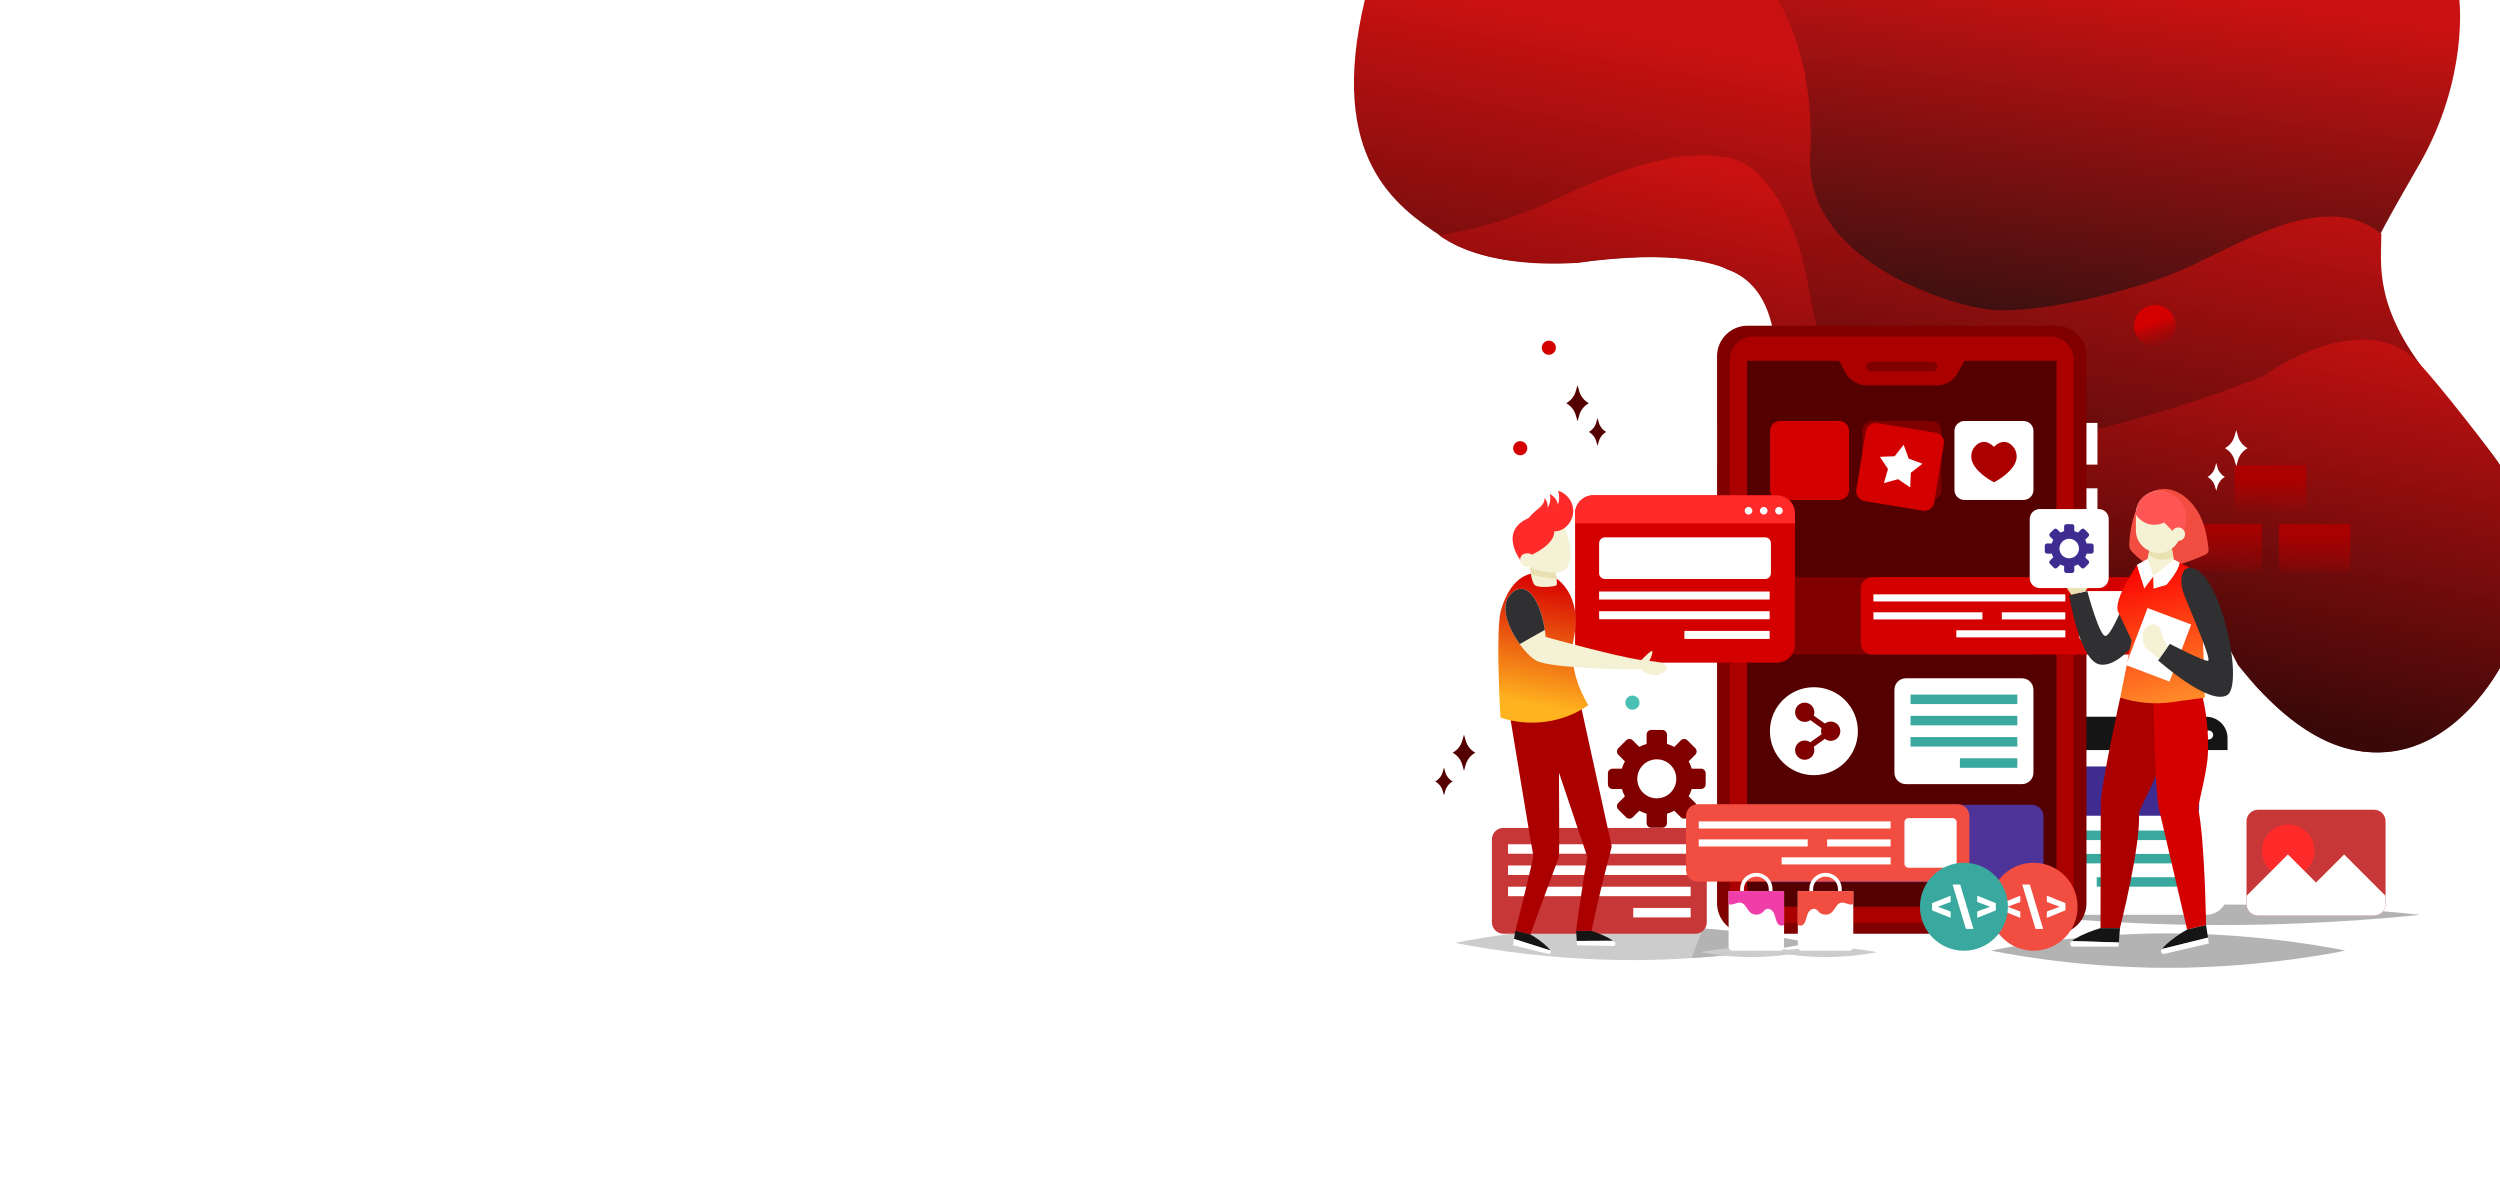 <?xml version="1.0" encoding="UTF-8" standalone="no"?>
<!-- Created with Inkscape (http://www.inkscape.org/) -->

<svg
   xmlns:dc="http://purl.org/dc/elements/1.1/"
   xmlns:cc="http://creativecommons.org/ns#"
   xmlns:rdf="http://www.w3.org/1999/02/22-rdf-syntax-ns#"
   xmlns:svg="http://www.w3.org/2000/svg"
   xmlns="http://www.w3.org/2000/svg"
   xmlns:xlink="http://www.w3.org/1999/xlink"
   xmlns:sodipodi="http://sodipodi.sourceforge.net/DTD/sodipodi-0.dtd"
   xmlns:inkscape="http://www.inkscape.org/namespaces/inkscape"
   width="1396.653"
   height="667"
   viewBox="0 0 369.531 176.477"
   version="1.1"
   id="svg8"
   inkscape:version="0.92.3 (2405546, 2018-03-11)"
   sodipodi:docname="background-coba-lagi.svg">
  <defs
     id="defs2">
    <linearGradient
       inkscape:collect="always"
       id="linearGradient2823">
      <stop
         style="stop-color:#d60000;stop-opacity:1"
         offset="0"
         id="stop2819" />
      <stop
         style="stop-color:#ffb31f;stop-opacity:1"
         offset="1"
         id="stop2821" />
    </linearGradient>
    <linearGradient
       inkscape:collect="always"
       id="linearGradient2807">
      <stop
         style="stop-color:#fc0000;stop-opacity:1"
         offset="0"
         id="stop2803" />
      <stop
         style="stop-color:#ff8929;stop-opacity:1"
         offset="1"
         id="stop2805" />
    </linearGradient>
    <linearGradient
       inkscape:collect="always"
       id="linearGradient2795">
      <stop
         style="stop-color:#aa0000;stop-opacity:1;"
         offset="0"
         id="stop2791" />
      <stop
         style="stop-color:#aa0000;stop-opacity:0;"
         offset="1"
         id="stop2793" />
    </linearGradient>
    <linearGradient
       inkscape:collect="always"
       id="linearGradient2787">
      <stop
         style="stop-color:#aa0000;stop-opacity:1;"
         offset="0"
         id="stop2783" />
      <stop
         style="stop-color:#aa0000;stop-opacity:0;"
         offset="1"
         id="stop2785" />
    </linearGradient>
    <linearGradient
       inkscape:collect="always"
       id="linearGradient2779">
      <stop
         style="stop-color:#aa0000;stop-opacity:1;"
         offset="0"
         id="stop2775" />
      <stop
         style="stop-color:#aa0000;stop-opacity:0;"
         offset="1"
         id="stop2777" />
    </linearGradient>
    <linearGradient
       inkscape:collect="always"
       id="linearGradient2771">
      <stop
         style="stop-color:#d40000;stop-opacity:1"
         offset="0"
         id="stop2767" />
      <stop
         style="stop-color:#aa0000;stop-opacity:0;"
         offset="1"
         id="stop2769" />
    </linearGradient>
    <linearGradient
       id="linearGradient856"
       inkscape:collect="always">
      <stop
         id="stop852"
         offset="0"
         style="stop-color:#ca1111;stop-opacity:1" />
      <stop
         id="stop854"
         offset="1"
         style="stop-color:#4f0b0b;stop-opacity:1" />
    </linearGradient>
    <linearGradient
       id="linearGradient850"
       inkscape:collect="always">
      <stop
         id="stop846"
         offset="0"
         style="stop-color:#ca1111;stop-opacity:1" />
      <stop
         id="stop848"
         offset="1"
         style="stop-color:#0f0f0f;stop-opacity:1" />
    </linearGradient>
    <linearGradient
       inkscape:collect="always"
       id="linearGradient836">
      <stop
         style="stop-color:#ca1111;stop-opacity:1"
         offset="0"
         id="stop832" />
      <stop
         style="stop-color:#3a0808;stop-opacity:1"
         offset="1"
         id="stop834" />
    </linearGradient>
    <linearGradient
       inkscape:collect="always"
       xlink:href="#linearGradient850"
       id="linearGradient838"
       x1="-428.408"
       y1="-19.851"
       x2="-446.875"
       y2="116.326"
       gradientUnits="userSpaceOnUse" />
    <linearGradient
       inkscape:collect="always"
       xlink:href="#linearGradient856"
       id="linearGradient840"
       x1="-485.268"
       y1="13.401"
       x2="-507.385"
       y2="127.322"
       gradientUnits="userSpaceOnUse" />
    <linearGradient
       inkscape:collect="always"
       xlink:href="#linearGradient836"
       id="linearGradient842"
       x1="-431.908"
       y1="62.872"
       x2="-458.635"
       y2="185.816"
       gradientUnits="userSpaceOnUse" />
    <clipPath
       id="clipPath903"
       clipPathUnits="userSpaceOnUse">
      <path
         inkscape:connector-curvature="0"
         id="path901"
         d="m 3881.73,2260.12 c -113.41,0 -226.84,8.83 -335.46,32.39 -203.2,170.21 -407.64,338.78 -617.5,500.16 -69.82,176.07 -80.78,375.91 -18.37,555.13 61.9,178 189.2,351.5 148.7,535.6 -16.05,72.9 -57.68,135.9 -112.82,186.6 h 933.07 c -1.67,-7.91 -2.55,-16.12 -2.55,-24.53 0,-65.09 52.77,-117.87 117.86,-117.87 65.1,0 117.87,52.78 117.87,117.87 0,8.41 -0.88,16.62 -2.56,24.53 H 5000 V 2293.3 c -92.58,16.79 -185.95,23.09 -279.66,23.09 -208.83,0 -419.6,-31.27 -628.74,-47.49 -69.16,-5.38 -139.54,-8.78 -209.87,-8.78 m 755.78,1538.69 c -110.85,0 -200.71,-89.86 -200.71,-200.71 0,-110.85 89.86,-200.71 200.71,-200.71 110.85,0 200.7,89.86 200.7,200.71 0,110.85 -89.85,200.71 -200.7,200.71 M 2495,3493.75 c 0,38.75 -10,76.25 -45,106.25 -100,90 -230,100 -350,100 -0.33,0 -0.62,-0.01 -0.95,-0.01 0.33,0 0.62,0.01 0.95,0.01 120,0 250,-10 350,-100 35,-30 45,-67.5 45,-106.25 m -410.91,206.16 v 0 c 0.33,0 0.63,0 0.95,0 -0.32,0 -0.62,0 -0.95,0 m -0.06,0 c -147.77,-0.01 -291.63,22.63 -429.08,64.31 l -0.02,0.01 c 137.45,-41.69 281.33,-64.32 429.1,-64.32 m 1.14,0 c 0.23,0 0.48,0 0.71,0 -0.23,0 -0.48,0 -0.71,0 m 1.19,0.01 c 0.14,0 0.24,0 0.38,0 -0.14,0 -0.24,0 -0.38,0 m 10.99,0.05 c 0.14,0.01 0.26,0.01 0.4,0.01 -0.14,0 -0.26,0 -0.4,-0.01 m 0.85,0.01 c 0.23,0 0.5,0.01 0.73,0.01 -0.23,0 -0.5,-0.01 -0.73,-0.01" />
    </clipPath>
    <clipPath
       id="clipPath915"
       clipPathUnits="userSpaceOnUse">
      <path
         inkscape:connector-curvature="0"
         id="path913"
         d="m 3546.27,2292.51 c -120.77,26.2 -235.54,70.61 -337.77,141.39 -127.04,87.86 -222.89,215.45 -279.73,358.77 209.86,-161.38 414.3,-329.95 617.5,-500.16 M 1654.95,3764.22 c -207,62.77 -399.18,168.76 -567.36,305.78 h 0.04 c 168.14,-136.99 360.36,-242.99 567.3,-305.77 l 0.02,-0.01" />
    </clipPath>
    <clipPath
       id="clipPath927"
       clipPathUnits="userSpaceOnUse">
      <path
         inkscape:connector-curvature="0"
         id="path925"
         d="m 5000,1132.75 c -118.29,140.8 -230.39,287.82 -340,447.25 -190,280 -460,490 -770,540 -540,90 -1190,-20 -1450,550 -33.35,72.77 -45.56,144.63 -45.54,216.12 0.04,164.28 64.64,326.65 85.54,493.88 5,35 15,75 15,113.75 0,38.75 -10,76.25 -45,106.25 -100,90 -230,100 -350,100 -0.33,0 -0.62,-0.01 -0.95,-0.01 -0.05,0 -0.07,0 -0.12,0 -0.23,0 -0.5,-0.01 -0.73,-0.01 -0.14,0 -0.31,0 -0.45,0 -0.14,0 -0.26,0 -0.4,-0.01 -3.49,-0.03 -7.13,-0.05 -10.61,-0.05 -0.14,0 -0.24,0 -0.38,0 -0.14,-0.01 -0.34,-0.01 -0.48,-0.01 -0.23,0 -0.48,0 -0.71,0 -0.05,0 -0.08,0 -0.13,0 -0.32,0 -0.62,0 -0.95,0 h -0.06 c -147.77,0 -291.65,22.63 -429.1,64.32 -206.94,62.78 -399.16,168.78 -567.3,305.77 h 1858.65 c 55.14,-50.7 96.77,-113.7 112.82,-186.6 40.5,-184.1 -86.8,-357.6 -148.7,-535.6 -62.41,-179.22 -51.45,-379.06 18.37,-555.13 56.84,-143.32 152.69,-270.91 279.73,-358.77 102.23,-70.78 217,-115.19 337.77,-141.39 108.62,-23.56 222.05,-32.39 335.46,-32.39 70.33,0 140.71,3.4 209.87,8.78 209.14,16.22 419.91,47.49 628.74,47.49 93.71,0 187.08,-6.3 279.66,-23.09 v 0 -1160.55" />
    </clipPath>
    <clipPath
       id="clipPath939"
       clipPathUnits="userSpaceOnUse">
      <path
         inkscape:connector-curvature="0"
         id="path937"
         d="m 3822.81,720 h -485.98 c -8.77,102.75 -94.95,183.422 -199.97,183.422 -105.03,0 -191.21,-80.672 -199.98,-183.422 H 370.504 c 2.586,8.43 3.98,17.379 3.98,26.66 0,50.129 -40.636,90.762 -90.761,90.762 -50.129,0 -90.762,-40.633 -90.762,-90.762 0,-9.281 1.391,-18.23 3.977,-26.66 H 180 v 1453.78 c 81.836,-21.24 168.258,-31.03 254.395,-31.02 60.558,0 120.992,4.84 179.507,13.94 296.098,45.99 572.898,176.9 866.898,234.5 80.89,15.88 165.44,24.86 249.64,24.86 5.45,0 10.89,-0.04 16.34,-0.11 31.41,-97.68 55.35,-198.64 106.72,-287.15 133.91,-230.76 404.54,-312.35 681.76,-330.08 11.22,-20.9 22.98,-41.46 35.54,-61.52 138,-220.3 378.9,-373 637.1,-403.8 212.5,-25.4 475,6.9 593.8,-171.2 83.97,-126.01 44.69,-292.309 21.11,-442.2 m -1139.15,306.67 c -52.25,0 -94.62,-42.361 -94.62,-94.619 0,-52.262 42.37,-94.629 94.62,-94.629 52.26,0 94.62,42.367 94.62,94.629 0,52.258 -42.36,94.619 -94.62,94.619" />
    </clipPath>
    <clipPath
       id="clipPath951"
       clipPathUnits="userSpaceOnUse">
      <path
         inkscape:connector-curvature="0"
         id="path949"
         d="m 4139.87,720 h -317.06 c 23.58,149.891 62.86,316.19 -21.11,442.2 -118.8,178.1 -381.3,145.8 -593.8,171.2 -258.2,30.8 -499.1,183.5 -637.1,403.8 -12.56,20.06 -24.32,40.62 -35.54,61.52 42.89,-2.74 85.96,-3.96 128.69,-3.96 52.1,0 103.69,1.81 153.95,4.84 111.7,6.77 228.16,14.53 343.45,14.53 253.98,0 502.33,-37.65 682.05,-206.43 233.96,-219.81 248.41,-559.39 296.47,-887.7 M 434.395,2142.76 c -86.137,-0.01 -172.559,9.78 -254.395,31.02 v 856.21 c 264.941,-57.53 541.246,-36.96 810.297,-72.29 275.803,-36.3 566.903,-151.4 697.903,-396.8 24.57,-46.07 42.55,-95.08 58.58,-144.95 -5.45,0.07 -10.89,0.11 -16.34,0.11 -84.2,0 -168.75,-8.98 -249.64,-24.86 -294,-57.6 -570.8,-188.51 -866.898,-234.5 -58.515,-9.1 -118.949,-13.94 -179.507,-13.94" />
    </clipPath>
    <clipPath
       id="clipPath963"
       clipPathUnits="userSpaceOnUse">
      <path
         inkscape:connector-curvature="0"
         id="path961"
         d="m 5000,720 h -860.13 c -48.06,328.31 -62.51,667.89 -296.47,887.7 -179.72,168.78 -428.07,206.43 -682.05,206.43 -115.29,0 -231.75,-7.76 -343.45,-14.53 -50.26,-3.03 -101.85,-4.84 -153.95,-4.84 -42.73,0 -85.8,1.22 -128.69,3.96 -277.22,17.73 -547.85,99.32 -681.76,330.08 -51.37,88.51 -75.31,189.47 -106.72,287.15 -16.03,49.87 -34.01,98.88 -58.58,144.95 -131,245.4 -422.1,360.5 -697.903,396.8 -269.051,35.33 -545.356,14.76 -810.297,72.29 V 4070 h 907.59 c 168.18,-137.02 360.36,-243.01 567.36,-305.78 137.45,-41.68 281.31,-64.32 429.08,-64.31 h 0.06 v 0 c 0.33,0 0.63,0 0.95,0 0.05,0 0.08,0 0.13,0 0.23,0 0.48,0 0.71,0 0.14,0 0.34,0 0.48,0.01 0.14,0 0.24,0 0.38,0 3.48,0 7.12,0.02 10.61,0.05 0.14,0.01 0.26,0.01 0.4,0.01 0.14,0 0.31,0 0.45,0 0.23,0 0.5,0.01 0.73,0.01 0.05,0 0.07,0 0.12,0 0.33,0 0.62,0.01 0.95,0.01 120,0 250,-10 350,-100 35,-30 45,-67.5 45,-106.25 0,-38.75 -10,-78.75 -15,-113.75 -20.9,-167.23 -85.5,-329.6 -85.54,-493.88 -0.02,-71.49 12.19,-143.35 45.54,-216.12 260,-570 910,-460 1450,-550 310,-50 580,-260 770,-540 109.61,-159.43 221.71,-306.45 340,-447.25 V 720" />
    </clipPath>
    <clipPath
       id="clipPath975"
       clipPathUnits="userSpaceOnUse">
      <path
         inkscape:connector-curvature="0"
         id="path973"
         d="m 3336.83,720 h -399.95 c 8.77,102.75 94.95,183.422 199.98,183.422 105.02,0 191.2,-80.672 199.97,-183.422" />
    </clipPath>
    <clipPath
       id="clipPath987"
       clipPathUnits="userSpaceOnUse">
      <path
         inkscape:connector-curvature="0"
         id="path985"
         d="M 370.504,720 H 196.938 c -2.586,8.43 -3.977,17.379 -3.977,26.66 0,50.129 40.633,90.762 90.762,90.762 50.125,0 90.761,-40.633 90.761,-90.762 0,-9.281 -1.394,-18.23 -3.98,-26.66" />
    </clipPath>
    <clipPath
       id="clipPath999"
       clipPathUnits="userSpaceOnUse">
      <path
         inkscape:connector-curvature="0"
         id="path997"
         d="m 4637.51,3397.39 c -110.85,0 -200.71,89.86 -200.71,200.71 0,110.85 89.86,200.71 200.71,200.71 110.85,0 200.7,-89.86 200.7,-200.71 0,-110.85 -89.85,-200.71 -200.7,-200.71" />
    </clipPath>
    <clipPath
       id="clipPath1011"
       clipPathUnits="userSpaceOnUse">
      <path
         inkscape:connector-curvature="0"
         id="path1009"
         d="m 3994.66,3927.6 c -65.09,0 -117.86,52.78 -117.86,117.87 0,8.41 0.88,16.62 2.55,24.53 h 230.62 c 1.68,-7.91 2.56,-16.12 2.56,-24.53 0,-65.09 -52.77,-117.87 -117.87,-117.87" />
    </clipPath>
    <clipPath
       id="clipPath1023"
       clipPathUnits="userSpaceOnUse">
      <path
         inkscape:connector-curvature="0"
         id="path1021"
         d="m 2683.66,837.422 c -52.25,0 -94.62,42.367 -94.62,94.629 0,52.258 42.37,94.619 94.62,94.619 52.26,0 94.62,-42.361 94.62,-94.619 0,-52.262 -42.36,-94.629 -94.62,-94.629" />
    </clipPath>
    <linearGradient
       inkscape:collect="always"
       xlink:href="#linearGradient2771"
       id="linearGradient2773"
       x1="292.365"
       y1="148.266"
       x2="294.227"
       y2="153.741"
       gradientUnits="userSpaceOnUse" />
    <linearGradient
       inkscape:collect="always"
       xlink:href="#linearGradient2779"
       id="linearGradient2781"
       x1="316.046"
       y1="181.005"
       x2="316.046"
       y2="188.088"
       gradientUnits="userSpaceOnUse" />
    <linearGradient
       inkscape:collect="always"
       xlink:href="#linearGradient2787"
       id="linearGradient2789"
       x1="325"
       y1="191.963"
       x2="325"
       y2="202.253"
       gradientUnits="userSpaceOnUse" />
    <linearGradient
       inkscape:collect="always"
       xlink:href="#linearGradient2795"
       id="linearGradient2797"
       x1="307.226"
       y1="190.092"
       x2="307.226"
       y2="201.986"
       gradientUnits="userSpaceOnUse" />
    <linearGradient
       inkscape:collect="always"
       xlink:href="#linearGradient2807"
       id="linearGradient2809"
       x1="288.81"
       y1="198.732"
       x2="296.315"
       y2="226.742"
       gradientUnits="userSpaceOnUse" />
    <linearGradient
       inkscape:collect="always"
       xlink:href="#linearGradient2823"
       id="linearGradient2825"
       x1="168.466"
       y1="201.595"
       x2="163.745"
       y2="227.847"
       gradientUnits="userSpaceOnUse" />
  </defs>
  <sodipodi:namedview
     id="base"
     pagecolor="#ffffff"
     bordercolor="#666666"
     borderopacity="1.0"
     inkscape:pageopacity="0.0"
     inkscape:pageshadow="2"
     inkscape:zoom="0.35"
     inkscape:cx="498.83687"
     inkscape:cy="471.75694"
     inkscape:document-units="mm"
     inkscape:current-layer="layer1"
     showgrid="false"
     units="px"
     inkscape:window-width="1366"
     inkscape:window-height="725"
     inkscape:window-x="0"
     inkscape:window-y="20"
     inkscape:window-maximized="1" />
  <g
     inkscape:label="Layer 1"
     inkscape:groupmode="layer"
     id="layer1"
     transform="translate(78.395,-136.303)">
    <rect
       style="opacity:1;fill:#ffffff;fill-opacity:1;stroke:none;stroke-width:0.178;stroke-opacity:1"
       id="rect844"
       width="369.531"
       height="176.477"
       x="-78.395"
       y="136.303" />
    <g
       id="g861"
       transform="matrix(0.492,0,0,0.492,459.192,145.649)">
      <path
         inkscape:connector-curvature="0"
         id="path830"
         d="m -558.649,-18.988 h 204.863 c 0,0 2.861,23.595 -12.106,49.52 -14.967,25.925 -11.328,20.783 -11.328,20.783 l -76.729,30.616 -92.604,-1.512 -13.607,-57.83 z"
         style="fill:url(#linearGradient838);fill-opacity:1;stroke:none;stroke-width:0.265px;stroke-linecap:butt;stroke-linejoin:miter;stroke-opacity:1" />
      <path
         inkscape:connector-curvature="0"
         id="path826"
         d="m -682.625,-18.988 h 123.976 c 0,0 11.339,15.875 9.827,46.869 -1.512,30.994 40.821,44.601 53.673,46.113 12.851,1.512 40.065,-4.536 56.696,-11.339 16.631,-6.804 43.845,-25.702 61.232,-11.339 0,9.071 -2.646,22.679 16.253,44.979 20.033,24.19 19.655,24.946 19.655,24.946 v 59.909 c 0,0 -29.104,53.862 -73.327,6.237 -7.938,-8.693 -10.961,-19.277 -17.009,-25.324 -6.048,-6.048 -16.253,-9.827 -32.506,-6.048 -16.253,3.78 -27.592,10.583 -44.223,9.071 -16.631,-1.512 -41.199,-7.182 -51.027,-37.042 -2.351,-8.773 -0.756,-26.08 -0.756,-26.08 0,0 7.182,-33.262 -13.607,-40.065 -2.923,-1.687 -15.119,-6.048 -45.357,-1.89 -7.56,0 -27.214,1.134 -40.443,-7.938 -13.607,-9.071 -34.396,-23.435 -23.057,-71.06 z"
         style="fill:url(#linearGradient840);fill-opacity:1;stroke:none;stroke-width:0.265px;stroke-linecap:butt;stroke-linejoin:miter;stroke-opacity:1" />
      <path
         inkscape:connector-curvature="0"
         id="path828"
         d="m -660.324,51.693 c 0,0 15.67,-1.918 33.043,-9.936 17.373,-8.018 38.448,-17.566 56.127,-12.829 4.075,1.092 16.571,9.622 21.649,37.418 5.078,27.796 13.536,57.163 58.137,49.603 44.601,-7.56 78.619,-21.923 78.619,-21.923 0,0 30.616,-22.301 47.247,-3.402 4.536,4.536 22.444,27.38 24.19,30.616 0,5.375 0,59.909 0,59.909 0,0 -13.04,25.702 -36.475,25.891 -6.993,0 -22.112,-0.567 -42.522,-26.269 -1.149,-1.99 -8.693,-18.521 -15.497,-21.923 -6.804,-3.402 -13.229,-6.993 -38.176,0 -24.946,6.993 -26.836,8.693 -47.247,4.347 -2.835,0 -30.805,-7.749 -39.121,-37.231 -0.832,-3.105 -0.945,-17.387 0.945,-31.561 0,-2.268 2.835,-26.269 -14.363,-32.506 -1.968,-1.136 -16.631,-6.426 -45.357,-1.89 -1.89,0 -26.269,2.268 -41.199,-8.315 z"
         style="fill:url(#linearGradient842);fill-opacity:1;stroke:none;stroke-width:0.265px;stroke-linecap:butt;stroke-linejoin:miter;stroke-opacity:1" />
    </g>
    <g
       id="g3264"
       transform="matrix(0.713,0,0,0.713,31.575,78.104)">
      <path
         inkscape:connector-curvature="0"
         id="path2219"
         style="fill:url(#linearGradient2797);fill-opacity:1;fill-rule:nonzero;stroke:none;stroke-width:0.08"
         d="m 314.684,200.078 h -14.781 v -9.775 h 14.781 v 9.775" />
      <path
         inkscape:connector-curvature="0"
         id="path2221"
         style="fill:url(#linearGradient2789);fill-opacity:1;fill-rule:nonzero;stroke:none;stroke-width:0.08"
         d="m 332.978,200.078 h -14.78 v -9.775 h 14.78 v 9.775" />
      <path
         inkscape:connector-curvature="0"
         id="path2223"
         style="fill:url(#linearGradient2781);fill-opacity:1;fill-rule:nonzero;stroke:none;stroke-width:0.08"
         d="m 323.83,187.867 h -14.779 v -9.775 h 14.779 v 9.775" />
      <path
         inkscape:connector-curvature="0"
         id="path2225"
         style="fill:#cccccc;fill-opacity:1;fill-rule:nonzero;stroke:none;stroke-width:0.08"
         d="m 220.91,277.092 c 0,0 -16.442,3.575 -36.725,3.575 -20.283,0 -36.725,-3.575 -36.725,-3.575 0,0 16.442,-3.575 36.725,-3.575 20.283,0 36.725,3.575 36.725,3.575" />
      <path
         inkscape:connector-curvature="0"
         id="path2227"
         style="fill:#b3b3b3;fill-opacity:1;fill-rule:nonzero;stroke:none;stroke-width:0.08"
         d="m 220.906,277.094 c 0,0 -10.205,2.217 -24.452,3.154 0.8,-2.033 1.561,-4.09 2.265,-6.155 13.054,1.016 22.187,3.001 22.187,3.001" />
      <path
         d="m 219.364,279.019 c 0,0 -4.708,1.023 -10.515,1.023 -5.808,0 -10.515,-1.023 -10.515,-1.023 0,0 4.708,-1.024 10.515,-1.024 5.807,0 10.515,1.024 10.515,1.024"
         style="fill:#cccccc;fill-opacity:1;fill-rule:nonzero;stroke:none;stroke-width:0.023"
         id="path2799"
         inkscape:connector-curvature="0" />
      <path
         inkscape:connector-curvature="0"
         id="path2229"
         style="fill:#b3b3b3;fill-opacity:1;fill-rule:nonzero;stroke:none;stroke-width:0.08"
         d="m 331.964,278.693 c 0,0 -16.442,3.575 -36.726,3.575 -20.283,0 -36.725,-3.575 -36.725,-3.575 0,0 16.442,-3.575 36.725,-3.575 20.283,0 36.726,3.575 36.726,3.575" />
      <path
         inkscape:connector-curvature="0"
         id="path2231"
         style="fill:#b3b3b3;fill-opacity:1;fill-rule:nonzero;stroke:none;stroke-width:0.08"
         d="m 347.423,271.271 c 0,0 -18.494,2.131 -41.307,2.131 -22.813,0 -41.308,-2.131 -41.308,-2.131 0,0 18.495,-2.131 41.308,-2.131 22.813,0 41.307,2.131 41.307,2.131" />
      <path
         inkscape:connector-curvature="0"
         id="path2233"
         style="fill:#c83737;fill-opacity:1;fill-rule:nonzero;stroke:none;stroke-width:0.08"
         d="m 155.051,255.635 v 17.193 c 0,1.313 1.065,2.374 2.377,2.374 h 39.797 c 1.312,0 2.377,-1.061 2.377,-2.374 V 255.635 c 0,-1.313 -1.065,-2.373 -2.377,-2.373 h -39.797 c -1.313,0 -2.377,1.061 -2.377,2.373" />
      <path
         inkscape:connector-curvature="0"
         id="path2235"
         style="fill:#ffffff;fill-opacity:1;fill-rule:nonzero;stroke:none;stroke-width:0.08"
         d="m 158.396,258.612 h 37.861 v -1.964 h -37.861 v 1.964" />
      <path
         inkscape:connector-curvature="0"
         id="path2237"
         style="fill:#ffffff;fill-opacity:1;fill-rule:nonzero;stroke:none;stroke-width:0.08"
         d="m 158.396,263.013 h 37.861 v -1.964 h -37.861 v 1.964" />
      <path
         inkscape:connector-curvature="0"
         id="path2239"
         style="fill:#ffffff;fill-opacity:1;fill-rule:nonzero;stroke:none;stroke-width:0.08"
         d="m 158.396,267.414 h 37.861 v -1.965 h -37.861 v 1.965" />
      <path
         inkscape:connector-curvature="0"
         id="path2241"
         style="fill:#ffffff;fill-opacity:1;fill-rule:nonzero;stroke:none;stroke-width:0.08"
         d="m 184.356,271.815 h 11.902 v -1.964 h -11.902 v 1.964" />
      <path
         inkscape:connector-curvature="0"
         id="path2243"
         style="fill:#ffffff;fill-opacity:1;fill-rule:nonzero;stroke:none;stroke-width:0.08"
         d="m 253.62,234.655 v 32.176 c 0,2.456 1.992,4.441 4.448,4.441 h 45.044 c 2.456,0 4.448,-1.985 4.448,-4.441 v -32.176 c 0,-2.456 -1.992,-4.441 -4.448,-4.441 h -45.044 c -2.456,0 -4.448,1.984 -4.448,4.441" />
      <path
         inkscape:connector-curvature="0"
         id="path2245"
         style="fill:#161516;fill-opacity:1;fill-rule:nonzero;stroke:none;stroke-width:0.08"
         d="m 253.62,234.655 v 2.464 h 53.94 v -2.464 c 0,-2.456 -1.992,-4.441 -4.448,-4.441 h -45.044 c -2.456,0 -4.448,1.984 -4.448,4.441" />
      <path
         inkscape:connector-curvature="0"
         id="path2247"
         style="fill:#ffffff;fill-opacity:1;fill-rule:nonzero;stroke:none;stroke-width:0.08"
         d="m 302.704,233.994 c 0,0.515 0.417,0.933 0.932,0.933 0.515,0 0.932,-0.418 0.932,-0.933 0,-0.515 -0.417,-0.933 -0.932,-0.933 -0.515,0 -0.932,0.419 -0.932,0.933" />
      <path
         inkscape:connector-curvature="0"
         id="path2249"
         style="fill:#ffffff;fill-opacity:1;fill-rule:nonzero;stroke:none;stroke-width:0.08"
         d="m 298.971,233.994 c 0,0.515 0.417,0.933 0.932,0.933 0.515,0 0.933,-0.418 0.933,-0.933 0,-0.515 -0.418,-0.933 -0.933,-0.933 -0.515,0 -0.932,0.419 -0.932,0.933" />
      <path
         inkscape:connector-curvature="0"
         id="path2251"
         style="fill:#ffffff;fill-opacity:1;fill-rule:nonzero;stroke:none;stroke-width:0.08"
         d="m 295.238,233.994 c 0,0.515 0.418,0.933 0.933,0.933 0.515,0 0.932,-0.418 0.932,-0.933 0,-0.515 -0.418,-0.933 -0.932,-0.933 -0.515,0 -0.933,0.419 -0.933,0.933" />
      <path
         inkscape:connector-curvature="0"
         id="path2253"
         style="fill:#3f2c90;fill-opacity:1;fill-rule:nonzero;stroke:none;stroke-width:0.08"
         d="m 260.944,250.742 h 39.292 c 0.79,0 1.43,-0.64 1.43,-1.43 v -7.356 c 0,-0.791 -0.64,-1.43 -1.43,-1.43 h -39.292 c -0.789,0 -1.429,0.64 -1.429,1.43 v 7.356 c 0,0.79 0.64,1.43 1.429,1.43" />
      <path
         inkscape:connector-curvature="0"
         id="path2255"
         style="fill:#39a89e;fill-opacity:1;fill-rule:nonzero;stroke:none;stroke-width:0.08"
         d="m 259.515,255.781 h 41.839 v -1.965 h -41.839 v 1.965" />
      <path
         inkscape:connector-curvature="0"
         id="path2257"
         style="fill:#39a89e;fill-opacity:1;fill-rule:nonzero;stroke:none;stroke-width:0.08"
         d="m 259.515,260.613 h 41.839 v -1.964 h -41.839 v 1.964" />
      <path
         inkscape:connector-curvature="0"
         id="path2259"
         style="fill:#39a89e;fill-opacity:1;fill-rule:nonzero;stroke:none;stroke-width:0.08"
         d="m 280.434,265.445 h 20.919 v -1.965 h -20.919 v 1.965" />
      <path
         inkscape:connector-curvature="0"
         id="path2261"
         style="fill:#800000;fill-opacity:1;fill-rule:nonzero;stroke:none;stroke-width:0.08"
         d="m 185.19,243.084 c 0,-2.233 1.81,-4.044 4.043,-4.044 2.233,0 4.044,1.81 4.044,4.044 0,2.233 -1.811,4.044 -4.044,4.044 -2.232,0 -4.043,-1.81 -4.043,-4.044 z m -6.091,-1.147 v 2.293 c 0,0.533 0.432,0.965 0.965,0.965 h 1.935 c 0.155,0.531 0.362,1.038 0.624,1.514 l -1.365,1.365 c -0.378,0.378 -0.378,0.989 0,1.365 l 1.62,1.621 c 0.377,0.377 0.988,0.377 1.365,0 l 1.365,-1.365 c 0.475,0.261 0.983,0.469 1.514,0.624 v 1.934 c 0,0.533 0.432,0.965 0.965,0.965 h 2.292 c 0.533,0 0.965,-0.432 0.965,-0.965 v -1.934 c 0.531,-0.154 1.038,-0.363 1.514,-0.624 l 1.365,1.365 c 0.376,0.377 0.988,0.377 1.365,0 l 1.621,-1.621 c 0.377,-0.376 0.377,-0.988 0,-1.365 l -1.365,-1.365 c 0.261,-0.475 0.469,-0.983 0.623,-1.514 h 1.934 c 0.533,0 0.966,-0.432 0.966,-0.965 v -2.293 c 0,-0.533 -0.433,-0.964 -0.966,-0.964 h -1.934 c -0.154,-0.531 -0.363,-1.039 -0.623,-1.514 l 1.365,-1.365 c 0.377,-0.377 0.377,-0.988 0,-1.365 l -1.621,-1.622 c -0.377,-0.377 -0.988,-0.377 -1.365,0 l -1.365,1.365 c -0.476,-0.262 -0.984,-0.47 -1.514,-0.624 V 233.915 c 0,-0.533 -0.432,-0.965 -0.965,-0.965 h -2.292 c -0.533,0 -0.965,0.432 -0.965,0.965 v 1.935 c -0.531,0.154 -1.039,0.362 -1.514,0.624 l -1.365,-1.365 c -0.377,-0.377 -0.988,-0.377 -1.365,0 l -1.62,1.622 c -0.378,0.376 -0.378,0.988 0,1.365 l 1.365,1.365 c -0.262,0.475 -0.469,0.983 -0.624,1.514 h -1.935 c -0.533,0 -0.965,0.431 -0.965,0.964" />
      <path
         inkscape:connector-curvature="0"
         id="path2263"
         style="fill:#800000;fill-opacity:1;fill-rule:nonzero;stroke:none;stroke-width:0.08"
         d="m 208.054,275.202 h 63.93 c 3.495,0 6.329,-2.833 6.329,-6.329 V 155.477 c 0,-3.494 -2.833,-6.328 -6.329,-6.328 h -63.93 c -3.494,0 -6.328,2.833 -6.328,6.328 V 268.873 c 0,3.495 2.833,6.329 6.328,6.329" />
      <path
         inkscape:connector-curvature="0"
         id="path2265"
         style="fill:#aa0000;fill-opacity:1;fill-rule:nonzero;stroke:none;stroke-width:0.08"
         d="m 204.364,156.197 v 111.957 c 0,2.645 2.143,4.789 4.788,4.789 h 61.736 c 2.644,0 4.787,-2.143 4.787,-4.788 V 156.197 c 0,-2.644 -2.143,-4.789 -4.787,-4.789 h -61.736 c -2.644,0 -4.788,2.144 -4.788,4.789" />
      <path
         inkscape:connector-curvature="0"
         id="path2267"
         style="fill:#550000;fill-opacity:1;fill-rule:nonzero;stroke:none;stroke-width:0.08"
         d="m 272.101,156.442 v 108.58 c 0,2.527 -1.987,4.579 -4.437,4.579 h -55.289 c -2.452,0 -4.434,-2.052 -4.434,-4.579 V 156.442 h 64.161" />
      <path
         inkscape:connector-curvature="0"
         id="path2269"
         style="fill:#aa0000;fill-opacity:1;fill-rule:nonzero;stroke:none;stroke-width:0.08"
         d="m 232.817,161.527 h 14.407 c 1.856,0 3.565,-1.011 4.459,-2.638 l 2.482,-4.52 h -28.29 l 2.482,4.52 c 0.894,1.627 2.603,2.638 4.46,2.638" />
      <path
         inkscape:connector-curvature="0"
         id="path2271"
         style="fill:#800000;fill-opacity:1;fill-rule:nonzero;stroke:none;stroke-width:0.08"
         d="m 233.668,158.604 h 12.705 c 0.543,0 0.982,-0.439 0.982,-0.982 0,-0.543 -0.439,-0.982 -0.982,-0.982 h -12.705 c -0.543,0 -0.983,0.439 -0.983,0.982 0,0.543 0.44,0.982 0.983,0.982" />
      <path
         inkscape:connector-curvature="0"
         id="path2273"
         style="fill:#ffffff;fill-opacity:1;fill-rule:nonzero;stroke:none;stroke-width:0.08"
         d="m 278.313,177.944 h 2.277 v -8.644 h -2.277 v 8.644" />
      <path
         inkscape:connector-curvature="0"
         id="path2275"
         style="fill:#ffffff;fill-opacity:1;fill-rule:nonzero;stroke:none;stroke-width:0.08"
         d="m 278.313,191.5 h 2.277 v -8.645 h -2.277 v 8.645" />
      <path
         inkscape:connector-curvature="0"
         id="path2277"
         style="fill:#ffffff;fill-opacity:1;fill-rule:nonzero;stroke:none;stroke-width:0.08"
         d="m 199.45,177.944 h 2.277 v -8.644 h -2.277 v 8.644" />
      <path
         inkscape:connector-curvature="0"
         id="path2279"
         style="fill:#ffffff;fill-opacity:1;fill-rule:nonzero;stroke:none;stroke-width:0.08"
         d="m 221.807,242.329 v 0 c 5.035,0 9.117,-4.083 9.117,-9.119 0,-5.036 -4.082,-9.118 -9.117,-9.118 -5.036,0 -9.119,4.082 -9.119,9.118 0,5.036 4.083,9.119 9.119,9.119" />
      <path
         inkscape:connector-curvature="0"
         id="path2281"
         style="fill:#800000;fill-opacity:1;fill-rule:nonzero;stroke:none;stroke-width:0.08"
         d="m 219.903,235.136 c 0.432,0 0.829,0.141 1.156,0.374 l 2.336,-1.673 c -0.067,-0.198 -0.111,-0.407 -0.111,-0.627 0,-0.219 0.044,-0.428 0.111,-0.626 l -2.336,-1.673 c -0.327,0.233 -0.724,0.373 -1.156,0.373 -1.104,0 -1.998,-0.894 -1.998,-1.998 0,-1.104 0.894,-1.998 1.998,-1.998 1.104,0 1.998,0.894 1.998,1.998 0,0.242 -0.05,0.471 -0.128,0.686 l 2.308,1.652 c 0.335,-0.255 0.748,-0.412 1.202,-0.412 1.104,0 1.999,0.894 1.999,1.998 0,1.104 -0.896,1.999 -1.999,1.999 -0.454,0 -0.868,-0.157 -1.202,-0.412 l -2.308,1.652 c 0.079,0.215 0.128,0.444 0.128,0.686 0,1.104 -0.894,1.998 -1.998,1.998 -1.104,0 -1.998,-0.894 -1.998,-1.998 0,-1.104 0.894,-1.999 1.998,-1.999" />
      <path
         inkscape:connector-curvature="0"
         id="path2283"
         style="fill:#ffffff;fill-opacity:1;fill-rule:nonzero;stroke:none;stroke-width:0.08"
         d="m 253.015,185.275 h 12.236 c 1.143,0 2.07,-0.926 2.07,-2.07 v -12.236 c 0,-1.143 -0.927,-2.07 -2.07,-2.07 h -12.236 c -1.144,0 -2.07,0.927 -2.07,2.07 v 12.236 c 0,1.144 0.926,2.07 2.07,2.07" />
      <path
         inkscape:connector-curvature="0"
         id="path2285"
         style="fill:#aa0000;fill-opacity:1;fill-rule:nonzero;stroke:none;stroke-width:0.08"
         d="m 255.659,173.741 c 1.831,-1.387 3.473,0.538 3.473,0.538 0,0 1.643,-1.925 3.474,-0.538 1.174,0.889 1.558,2.479 0.949,3.82 -1.093,2.412 -4.423,4.047 -4.423,4.047 0,0 -3.33,-1.635 -4.422,-4.047 -0.608,-1.341 -0.225,-2.931 0.949,-3.82" />
      <path
         inkscape:connector-curvature="0"
         id="path2287"
         style="fill:#800000;fill-opacity:1;fill-rule:nonzero;stroke:none;stroke-width:0.08"
         d="m 233.903,185.275 h 12.236 c 1.143,0 2.07,-0.926 2.07,-2.07 v -12.236 c 0,-1.143 -0.927,-2.07 -2.07,-2.07 h -12.236 c -1.143,0 -2.07,0.927 -2.07,2.07 v 12.236 c 0,1.144 0.927,2.07 2.07,2.07" />
      <path
         inkscape:connector-curvature="0"
         id="path2289"
         style="fill:#d40000;fill-opacity:1;fill-rule:nonzero;stroke:none;stroke-width:0.08"
         d="m 214.792,185.275 h 12.236 c 1.144,0 2.07,-0.926 2.07,-2.07 v -12.236 c 0,-1.143 -0.926,-2.07 -2.07,-2.07 H 214.792 c -1.143,0 -2.07,0.927 -2.07,2.07 v 12.236 c 0,1.144 0.927,2.07 2.07,2.07" />
      <path
         inkscape:connector-curvature="0"
         id="path2291"
         style="fill:#ffffff;fill-opacity:1;fill-rule:nonzero;stroke:none;stroke-width:0.08"
         d="m 238.496,224.614 v 17.194 c 0,1.313 1.065,2.373 2.377,2.373 h 24.07 c 1.313,0 2.377,-1.061 2.377,-2.373 v -17.194 c 0,-1.313 -1.065,-2.373 -2.377,-2.373 h -24.07 c -1.313,0 -2.377,1.061 -2.377,2.373" />
      <path
         inkscape:connector-curvature="0"
         id="path2293"
         style="fill:#39a89e;fill-opacity:1;fill-rule:nonzero;stroke:none;stroke-width:0.08"
         d="m 241.84,227.591 h 22.134 V 225.627 h -22.134 v 1.964" />
      <path
         inkscape:connector-curvature="0"
         id="path2295"
         style="fill:#39a89e;fill-opacity:1;fill-rule:nonzero;stroke:none;stroke-width:0.08"
         d="m 241.84,231.993 h 22.134 v -1.966 h -22.134 v 1.966" />
      <path
         inkscape:connector-curvature="0"
         id="path2297"
         style="fill:#39a89e;fill-opacity:1;fill-rule:nonzero;stroke:none;stroke-width:0.08"
         d="m 241.84,236.394 h 22.134 v -1.965 h -22.134 v 1.965" />
      <path
         inkscape:connector-curvature="0"
         id="path2299"
         style="fill:#39a89e;fill-opacity:1;fill-rule:nonzero;stroke:none;stroke-width:0.08"
         d="m 252.073,240.795 h 11.901 v -1.965 h -11.901 v 1.965" />
      <path
         inkscape:connector-curvature="0"
         id="path2301"
         style="fill:#d40000;fill-opacity:1;fill-rule:nonzero;stroke:none;stroke-width:0.08"
         d="m 232.308,185.51 12.075,1.979 c 1.128,0.184 2.192,-0.58 2.376,-1.708 l 1.979,-12.075 c 0.185,-1.128 -0.579,-2.191 -1.708,-2.376 l -12.075,-1.979 c -1.128,-0.185 -2.192,0.58 -2.376,1.708 l -1.979,12.075 c -0.184,1.128 0.58,2.192 1.709,2.376" />
      <path
         inkscape:connector-curvature="0"
         id="path2303"
         style="fill:#ffffff;fill-opacity:1;fill-rule:nonzero;stroke:none;stroke-width:0.08"
         d="m 240.418,173.843 -1.895,2.373 -3.034,0.106 1.672,2.534 -0.838,2.918 2.928,-0.807 2.516,1.698 0.137,-3.033 2.393,-1.869 -2.842,-1.068 -1.037,-2.853" />
      <path
         inkscape:connector-curvature="0"
         id="path2305"
         style="fill:#4e3398;fill-opacity:1;fill-rule:nonzero;stroke:none;stroke-width:0.08"
         d="m 213.075,264.504 h 53.892 c 1.338,0 2.424,-1.086 2.424,-2.425 V 250.881 c 0,-1.339 -1.086,-2.424 -2.424,-2.424 h -53.892 c -1.338,0 -2.424,1.085 -2.424,2.424 v 11.198 c 0,1.339 1.086,2.425 2.424,2.425" />
      <path
         inkscape:connector-curvature="0"
         id="path2307"
         style="fill:#800000;fill-opacity:1;fill-rule:nonzero;stroke:none;stroke-width:0.08"
         d="m 213.075,217.324 h 53.892 c 1.338,0 2.424,-1.085 2.424,-2.424 V 203.701 c 0,-1.339 -1.086,-2.424 -2.424,-2.424 h -53.892 c -1.338,0 -2.424,1.085 -2.424,2.424 v 11.198 c 0,1.339 1.086,2.424 2.424,2.424" />
      <path
         inkscape:connector-curvature="0"
         id="path2309"
         style="fill:#d40000;fill-opacity:1;fill-rule:nonzero;stroke:none;stroke-width:0.08"
         d="m 233.937,217.324 h 53.89 c 1.339,0 2.424,-1.085 2.424,-2.424 V 203.701 c 0,-1.339 -1.085,-2.424 -2.424,-2.424 h -53.89 c -1.34,0 -2.424,1.085 -2.424,2.424 v 11.198 c 0,1.339 1.085,2.424 2.424,2.424" />
      <path
         inkscape:connector-curvature="0"
         id="path2311"
         style="fill:#ffffff;fill-opacity:1;fill-rule:nonzero;stroke:none;stroke-width:0.08"
         d="m 277.647,214.44 h 9.117 c 0.472,0 0.854,-0.383 0.854,-0.855 v -8.57 c 0,-0.471 -0.382,-0.854 -0.854,-0.854 h -9.117 c -0.471,0 -0.853,0.383 -0.853,0.854 v 8.57 c 0,0.471 0.382,0.855 0.853,0.855" />
      <path
         inkscape:connector-curvature="0"
         id="path2313"
         style="fill:#ffffff;fill-opacity:1;fill-rule:nonzero;stroke:none;stroke-width:0.08"
         d="m 234.144,206.313 h 39.783 v -1.474 h -39.783 v 1.474" />
      <path
         inkscape:connector-curvature="0"
         id="path2315"
         style="fill:#ffffff;fill-opacity:1;fill-rule:nonzero;stroke:none;stroke-width:0.08"
         d="m 260.765,210.037 h 13.162 v -1.474 h -13.162 v 1.474" />
      <path
         inkscape:connector-curvature="0"
         id="path2317"
         style="fill:#ffffff;fill-opacity:1;fill-rule:nonzero;stroke:none;stroke-width:0.08"
         d="m 234.144,210.037 h 22.593 v -1.474 h -22.593 v 1.474" />
      <path
         inkscape:connector-curvature="0"
         id="path2319"
         style="fill:#ffffff;fill-opacity:1;fill-rule:nonzero;stroke:none;stroke-width:0.08"
         d="m 251.334,213.761 h 22.593 v -1.474 h -22.593 v 1.474" />
      <path
         inkscape:connector-curvature="0"
         id="path2321"
         style="fill:#f14e41;fill-opacity:1;fill-rule:nonzero;stroke:none;stroke-width:0.08"
         d="m 197.721,264.396 h 53.89 c 1.339,0 2.424,-1.085 2.424,-2.424 v -11.198 c 0,-1.338 -1.085,-2.424 -2.424,-2.424 h -53.89 c -1.339,0 -2.424,1.086 -2.424,2.424 v 11.198 c 0,1.339 1.085,2.424 2.424,2.424" />
      <path
         inkscape:connector-curvature="0"
         id="path2323"
         style="fill:#ffffff;fill-opacity:1;fill-rule:nonzero;stroke:none;stroke-width:0.08"
         d="m 241.431,261.512 h 9.118 c 0.471,0 0.853,-0.382 0.853,-0.854 v -8.57 c 0,-0.472 -0.382,-0.854 -0.853,-0.854 h -9.118 c -0.471,0 -0.853,0.382 -0.853,0.854 v 8.57 c 0,0.472 0.382,0.854 0.853,0.854" />
      <path
         inkscape:connector-curvature="0"
         id="path2325"
         style="fill:#ffffff;fill-opacity:1;fill-rule:nonzero;stroke:none;stroke-width:0.08"
         d="m 197.929,253.385 h 39.782 v -1.474 h -39.782 v 1.474" />
      <path
         inkscape:connector-curvature="0"
         id="path2327"
         style="fill:#ffffff;fill-opacity:1;fill-rule:nonzero;stroke:none;stroke-width:0.08"
         d="m 224.548,257.109 h 13.163 v -1.474 h -13.163 v 1.474" />
      <path
         inkscape:connector-curvature="0"
         id="path2329"
         style="fill:#ffffff;fill-opacity:1;fill-rule:nonzero;stroke:none;stroke-width:0.08"
         d="m 197.929,257.109 h 22.592 v -1.474 h -22.592 v 1.474" />
      <path
         inkscape:connector-curvature="0"
         id="path2331"
         style="fill:#ffffff;fill-opacity:1;fill-rule:nonzero;stroke:none;stroke-width:0.08"
         d="m 215.118,260.834 h 22.593 v -1.474 h -22.593 v 1.474" />
      <path
         inkscape:connector-curvature="0"
         id="path2333"
         style="fill:#d40000;fill-opacity:1;fill-rule:nonzero;stroke:none;stroke-width:0.08"
         d="m 172.298,188.064 v 27.188 c 0,2.075 1.683,3.751 3.759,3.751 h 38.059 c 2.075,0 3.759,-1.677 3.759,-3.751 v -27.188 c 0,-2.075 -1.683,-3.751 -3.759,-3.751 h -38.059 c -2.075,0 -3.759,1.677 -3.759,3.751" />
      <path
         inkscape:connector-curvature="0"
         id="path2335"
         style="fill:#ff2a2a;fill-opacity:1;fill-rule:nonzero;stroke:none;stroke-width:0.08"
         d="m 172.298,188.064 v 2.082 h 45.576 v -2.082 c 0,-2.075 -1.683,-3.751 -3.759,-3.751 h -38.059 c -2.075,0 -3.759,1.677 -3.759,3.751" />
      <path
         inkscape:connector-curvature="0"
         id="path2337"
         style="fill:#ffffff;fill-opacity:1;fill-rule:nonzero;stroke:none;stroke-width:0.08"
         d="m 213.772,187.507 c 0,0.435 0.352,0.788 0.788,0.788 0.435,0 0.788,-0.353 0.788,-0.788 0,-0.435 -0.352,-0.788 -0.788,-0.788 -0.435,0 -0.788,0.353 -0.788,0.788" />
      <path
         inkscape:connector-curvature="0"
         id="path2339"
         style="fill:#ffffff;fill-opacity:1;fill-rule:nonzero;stroke:none;stroke-width:0.08"
         d="m 210.617,187.507 c 0,0.435 0.353,0.788 0.788,0.788 0.435,0 0.788,-0.353 0.788,-0.788 0,-0.435 -0.352,-0.788 -0.788,-0.788 -0.435,0 -0.788,0.353 -0.788,0.788" />
      <path
         inkscape:connector-curvature="0"
         id="path2341"
         style="fill:#ffffff;fill-opacity:1;fill-rule:nonzero;stroke:none;stroke-width:0.08"
         d="m 207.463,187.507 c 0,0.435 0.353,0.788 0.788,0.788 0.435,0 0.788,-0.353 0.788,-0.788 0,-0.435 -0.353,-0.788 -0.788,-0.788 -0.435,0 -0.788,0.353 -0.788,0.788" />
      <path
         inkscape:connector-curvature="0"
         id="path2343"
         style="fill:#ffffff;fill-opacity:1;fill-rule:nonzero;stroke:none;stroke-width:0.08"
         d="m 178.487,201.658 h 33.199 c 0.668,0 1.209,-0.541 1.209,-1.209 v -6.215 c 0,-0.668 -0.541,-1.209 -1.209,-1.209 h -33.199 c -0.667,0 -1.209,0.541 -1.209,1.209 v 6.215 c 0,0.668 0.541,1.209 1.209,1.209" />
      <path
         inkscape:connector-curvature="0"
         id="path2345"
         style="fill:#ffffff;fill-opacity:1;fill-rule:nonzero;stroke:none;stroke-width:0.08"
         d="m 177.278,205.915 h 35.352 v -1.66 h -35.352 v 1.66" />
      <path
         inkscape:connector-curvature="0"
         id="path2347"
         style="fill:#ffffff;fill-opacity:1;fill-rule:nonzero;stroke:none;stroke-width:0.08"
         d="m 177.278,209.999 h 35.352 v -1.66 h -35.352 v 1.66" />
      <path
         inkscape:connector-curvature="0"
         id="path2349"
         style="fill:#ffffff;fill-opacity:1;fill-rule:nonzero;stroke:none;stroke-width:0.08"
         d="m 194.955,214.082 h 17.676 v -1.661 h -17.676 v 1.661" />
      <path
         inkscape:connector-curvature="0"
         id="path2351"
         style="fill:#161516;fill-opacity:1;fill-rule:nonzero;stroke:none;stroke-width:0.08"
         d="m 159.716,275.835 0.209,-1.277 3.103,0.772 c 0,0 1.483,0.856 2.772,1.926 0.538,0.45 1.041,0.936 1.387,1.415 l 0.007,0.012 -7.553,-2.395 0.076,-0.454" />
      <path
         inkscape:connector-curvature="0"
         id="path2353"
         style="fill:#ffffff;fill-opacity:1;fill-rule:nonzero;stroke:none;stroke-width:0.08"
         d="m 167.193,278.684 c 0.234,0.342 -0.082,0.797 -0.49,0.696 l -7.276,-1.81 0.212,-1.281 7.553,2.395" />
      <path
         inkscape:connector-curvature="0"
         id="path2355"
         style="fill:#161516;fill-opacity:1;fill-rule:nonzero;stroke:none;stroke-width:0.08"
         d="m 172.59,275.849 -0.082,-1.29 3.197,0.057 c 0,0 1.638,0.501 3.134,1.256 0.47,0.239 0.926,0.503 1.313,0.785 l -7.509,0.038 -0.052,-0.845" />
      <path
         inkscape:connector-curvature="0"
         id="path2357"
         style="fill:#ffffff;fill-opacity:1;fill-rule:nonzero;stroke:none;stroke-width:0.08"
         d="m 180.151,276.656 c 0.126,0.092 0.247,0.186 0.356,0.283 0.319,0.279 0.112,0.807 -0.312,0.799 l -7.496,-0.133 -0.057,-0.911 7.509,-0.038" />
      <path
         inkscape:connector-curvature="0"
         id="path2359"
         style="fill:#aa0000;fill-opacity:1;fill-rule:nonzero;stroke:none;stroke-width:0.08"
         d="m 163.619,258.903 c -0.135,-0.316 -4.903,-29.353 -4.903,-29.353 7.588,-0.744 14.563,-2.6 14.563,-2.6 l 6.614,30.159 c 0,0 -2.167,8.316 -3.118,12.606 -0.594,2.72 -1.069,4.899 -1.069,4.899 l -3.199,-0.054 c 0,0 0.335,-2.46 0.759,-5.403 0.585,-4.086 1.344,-9.096 1.615,-9.745 l -5.924,-17.617 c 0,0 0.109,17.286 -0.018,17.539 -0.114,0.227 -2.264,6.058 -3.937,10.616 -1.041,2.841 -1.902,5.187 -1.968,5.367 l -0.005,0.012 -3.104,-0.77 c 0,0 0.64,-2.507 1.387,-5.516 1.092,-4.405 2.42,-9.886 2.306,-10.141" />
      <path
         inkscape:connector-curvature="0"
         id="path2361"
         style="fill:url(#linearGradient2825);fill-opacity:1;fill-rule:nonzero;stroke:none;stroke-width:0.08"
         d="m 156.846,230.397 c -0.209,-2.413 -0.953,-18.495 0.046,-22.1 2.231,-8.054 7.019,-7.818 7.019,-7.818 1.465,3.405 4.536,1.102 4.536,1.102 0,0 5.391,3.267 3.605,12.195 -1.153,5.763 1.185,11.039 2.988,14.058 -5.297,3.675 -12.171,4.565 -18.194,2.564" />
      <path
         inkscape:connector-curvature="0"
         id="path2363"
         style="fill:#f5f1d4;fill-opacity:1;fill-rule:nonzero;stroke:none;stroke-width:0.08"
         d="m 170.506,191.94 c 0,0 2.717,7.707 -1.642,8.331 -4.36,0.624 -6.48,-2.239 -6.48,-4.166 0,-1.927 -0.354,-5.697 3.299,-6.758 3.653,-1.061 4.823,2.592 4.823,2.592" />
      <path
         inkscape:connector-curvature="0"
         id="path2365"
         style="fill:#f5f1d4;fill-opacity:1;fill-rule:nonzero;stroke:none;stroke-width:0.08"
         d="m 163.829,197.689 c 0,0.804 -0.652,1.455 -1.455,1.455 -0.804,0 -1.455,-0.652 -1.455,-1.455 0,-0.804 0.652,-1.455 1.455,-1.455 0.804,0 1.455,0.652 1.455,1.455" />
      <path
         inkscape:connector-curvature="0"
         id="path2367"
         style="fill:#ff2a2a;fill-opacity:1;fill-rule:nonzero;stroke:none;stroke-width:0.08"
         d="m 162.374,189.155 c 0.096,-0.046 0.189,-0.084 0.283,-0.126 0.451,-0.55 0.949,-1.061 1.494,-1.518 0.425,-0.357 0.88,-0.688 1.238,-1.111 0.359,-0.424 0.618,-0.968 0.564,-1.521 0.508,0.531 0.749,1.307 0.63,2.033 0.558,-0.824 0.73,-1.899 0.456,-2.856 0.898,0.391 1.563,1.273 1.691,2.244 0.331,-0.94 0.346,-1.988 0.042,-2.937 1.57,0.455 2.821,1.864 3.088,3.477 0.267,1.614 -0.463,3.35 -1.802,4.288 -0.611,0.427 -1.361,0.688 -2.097,0.656 0.175,2.735 -4.614,4.827 -4.614,4.827 -0.922,-0.633 -1.947,0 -1.947,0 -0.57,0.546 -0.482,1.08 -0.482,1.08 0,0 -4.377,-5.766 1.455,-8.535" />
      <path
         inkscape:connector-curvature="0"
         id="path2369"
         style="fill:#f5f1d4;fill-opacity:1;fill-rule:nonzero;stroke:none;stroke-width:0.08"
         d="m 162.913,197.405 v 1.105 c 0,0 0.009,0.199 0.036,0.517 0.032,0.42 0.092,1.045 0.199,1.676 0.163,0.979 0.434,1.979 0.868,2.267 0.928,0.619 4.02,0.265 4.42,0 0.125,-0.083 0.11,-0.646 0.03,-1.375 -0.045,-0.39 -0.105,-0.824 -0.173,-1.261 h -0.002 c -0.205,-1.325 -0.473,-2.646 -0.473,-2.646 l -4.905,-0.283" />
      <path
         inkscape:connector-curvature="0"
         id="path2371"
         style="fill:#eae1b3;fill-opacity:1;fill-rule:nonzero;stroke:none;stroke-width:0.08"
         d="m 162.949,199.027 c 0.032,0.42 0.092,1.045 0.199,1.676 1.303,0.363 3.931,1.024 5.318,0.892 -0.045,-0.39 -0.105,-0.824 -0.173,-1.261 h -0.002 c -0.142,-0.006 -4.606,-0.19 -5.341,-1.307" />
      <path
         inkscape:connector-curvature="0"
         id="path2373"
         style="fill:#f5f1d4;fill-opacity:1;fill-rule:nonzero;stroke:none;stroke-width:0.08"
         d="m 166.201,213.672 c 0,0 14.731,4.098 19.843,4.791 0,0 2.319,-2.49 2.292,-1.72 -0.026,0.769 -0.65,1.912 -0.65,1.912 0,0 5.367,0.248 3.118,2.209 -2.249,1.961 -4.89,-0.456 -4.89,-0.456 0,0 -18.528,-0.059 -21.688,-1.834 -3.16,-1.774 -8.783,-10.409 -5.247,-13.834 3.537,-3.426 6.555,2.132 7.221,8.932" />
      <path
         inkscape:connector-curvature="0"
         id="path2375"
         style="fill:#302f31;fill-opacity:1;fill-rule:nonzero;stroke:none;stroke-width:0.08"
         d="m 158.98,204.741 c 3.279,-3.176 6.112,1.372 7.038,7.469 l -5.205,2.94 c -2.409,-3.351 -4.236,-8.082 -1.833,-10.409" />
      <path
         inkscape:connector-curvature="0"
         id="path2377"
         style="fill:#f14e41;fill-opacity:1;fill-rule:nonzero;stroke:none;stroke-width:0.08"
         d="m 267.346,278.72 v 0 c 5.036,0 9.119,-4.082 9.119,-9.118 0,-5.036 -4.083,-9.119 -9.119,-9.119 -5.036,0 -9.118,4.083 -9.118,9.119 0,5.036 4.082,9.118 9.118,9.118" />
      <path
         inkscape:connector-curvature="0"
         id="path2379"
         style="fill:#ffffff;fill-opacity:1;fill-rule:nonzero;stroke:none;stroke-width:0.08"
         d="m 270.101,267.306 3.855,1.55 v 1.491 l -3.855,1.551 v -1.308 l 2.648,-0.988 -2.648,-0.989 v -1.307" />
      <path
         inkscape:connector-curvature="0"
         id="path2381"
         style="fill:#ffffff;fill-opacity:1;fill-rule:nonzero;stroke:none;stroke-width:0.08"
         d="m 266.57,265.002 2.758,9.2 h -1.576 l -2.757,-9.2 h 1.575" />
      <path
         inkscape:connector-curvature="0"
         id="path2383"
         style="fill:#ffffff;fill-opacity:1;fill-rule:nonzero;stroke:none;stroke-width:0.08"
         d="m 264.591,271.898 -3.856,-1.551 v -1.491 l 3.856,-1.55 v 1.307 l -2.649,0.989 2.649,0.988 v 1.308" />
      <path
         inkscape:connector-curvature="0"
         id="path2385"
         style="fill:#c83737;fill-opacity:1;fill-rule:nonzero;stroke:none;stroke-width:0.08"
         d="m 311.492,251.868 v 17.194 c 0,1.313 1.065,2.373 2.377,2.373 h 24.07 c 1.313,0 2.377,-1.061 2.377,-2.373 v -17.194 c 0,-1.313 -1.065,-2.373 -2.377,-2.373 H 313.869 c -1.312,0 -2.377,1.061 -2.377,2.373" />
      <path
         inkscape:connector-curvature="0"
         id="path2387"
         style="fill:#ff2a2a;fill-opacity:1;fill-rule:nonzero;stroke:none;stroke-width:0.08"
         d="m 314.684,257.996 c 0,3.011 2.441,5.451 5.451,5.451 3.011,0 5.452,-2.44 5.452,-5.451 0,-3.011 -2.441,-5.452 -5.452,-5.452 -3.01,0 -5.451,2.441 -5.451,5.452" />
      <path
         inkscape:connector-curvature="0"
         id="path2389"
         style="fill:#ffffff;fill-opacity:1;fill-rule:nonzero;stroke:none;stroke-width:0.08"
         d="m 311.492,267.341 v 1.721 c 0,1.313 1.065,2.373 2.377,2.373 h 24.07 c 1.313,0 2.377,-1.061 2.377,-2.373 v -1.721 l -8.585,-8.585 -5.828,5.831 -5.831,-5.831 -8.581,8.585" />
      <path
         inkscape:connector-curvature="0"
         id="path2391"
         style="fill:#39a89e;fill-opacity:1;fill-rule:nonzero;stroke:none;stroke-width:0.08"
         d="m 252.907,278.72 v 0 c 5.036,0 9.119,-4.082 9.119,-9.118 0,-5.036 -4.083,-9.119 -9.119,-9.119 -5.036,0 -9.118,4.083 -9.118,9.119 0,5.036 4.082,9.118 9.118,9.118" />
      <path
         inkscape:connector-curvature="0"
         id="path2393"
         style="fill:#ffffff;fill-opacity:1;fill-rule:nonzero;stroke:none;stroke-width:0.08"
         d="m 255.663,267.306 3.855,1.55 v 1.491 l -3.855,1.551 v -1.308 l 2.648,-0.988 -2.648,-0.989 v -1.307" />
      <path
         inkscape:connector-curvature="0"
         id="path2395"
         style="fill:#ffffff;fill-opacity:1;fill-rule:nonzero;stroke:none;stroke-width:0.08"
         d="m 252.132,265.002 2.758,9.2 h -1.576 l -2.757,-9.2 h 1.575" />
      <path
         inkscape:connector-curvature="0"
         id="path2397"
         style="fill:#ffffff;fill-opacity:1;fill-rule:nonzero;stroke:none;stroke-width:0.08"
         d="m 250.152,271.898 -3.856,-1.551 v -1.491 l 3.856,-1.55 v 1.307 l -2.649,0.989 2.649,0.988 v 1.308" />
      <path
         inkscape:connector-curvature="0"
         id="path2399"
         style="fill:#ffffff;fill-opacity:1;fill-rule:nonzero;stroke:none;stroke-width:0.08"
         d="m 212.449,267.149 v -1.216 c 0,-1.422 -1.157,-2.579 -2.578,-2.579 -1.422,0 -2.58,1.157 -2.58,2.579 v 1.216 h -0.775 v -1.216 c 0,-1.85 1.505,-3.354 3.354,-3.354 1.849,0 3.353,1.504 3.353,3.354 v 1.216 h -0.775" />
      <path
         inkscape:connector-curvature="0"
         id="path2801"
         style="fill:#cccccc;fill-opacity:1;fill-rule:nonzero;stroke:none;stroke-width:0.023"
         d="m 234.861,279.019 c 0,0 -4.708,1.023 -10.515,1.023 -5.808,0 -10.515,-1.023 -10.515,-1.023 0,0 4.708,-1.024 10.515,-1.024 5.807,0 10.515,1.024 10.515,1.024" />
      <path
         inkscape:connector-curvature="0"
         id="path2401"
         style="fill:#ffffff;fill-opacity:1;fill-rule:nonzero;stroke:none;stroke-width:0.08"
         d="m 204.121,266.359 v 11.553 c 0,0.446 0.363,0.808 0.809,0.808 h 9.881 c 0.447,0 0.808,-0.362 0.808,-0.808 v -11.553 h -11.498" />
      <path
         inkscape:connector-curvature="0"
         id="path2403"
         style="fill:#f03ea8;fill-opacity:1;fill-rule:nonzero;stroke:none;stroke-width:0.08"
         d="m 204.121,266.359 v 2.693 l 0.029,0.014 c 0.774,0.356 1.645,-0.459 2.481,-0.313 0.957,0.169 1.256,1.397 1.986,2.041 0.699,0.617 1.869,0.603 2.553,-0.032 0.241,-0.227 0.434,-0.523 0.736,-0.661 0.6,-0.276 1.301,0.222 1.594,0.816 0.294,0.592 0.345,1.279 0.63,1.877 0.115,0.242 0.276,0.475 0.506,0.607 0.305,0.176 0.67,0.138 0.983,-0.029 v -7.014 h -11.498" />
      <path
         inkscape:connector-curvature="0"
         id="path2405"
         style="fill:#ffffff;fill-opacity:1;fill-rule:nonzero;stroke:none;stroke-width:0.08"
         d="m 221.641,267.149 v -1.216 c 0,-1.422 1.157,-2.579 2.578,-2.579 1.422,0 2.58,1.157 2.58,2.579 v 1.216 h 0.775 v -1.216 c 0,-1.85 -1.505,-3.354 -3.354,-3.354 -1.849,0 -3.353,1.504 -3.353,3.354 v 1.216 h 0.775" />
      <path
         inkscape:connector-curvature="0"
         id="path2407"
         style="fill:#ffffff;fill-opacity:1;fill-rule:nonzero;stroke:none;stroke-width:0.08"
         d="m 229.969,266.359 v 11.553 c 0,0.446 -0.362,0.808 -0.809,0.808 h -9.882 c -0.446,0 -0.808,-0.362 -0.808,-0.808 v -11.553 h 11.498" />
      <path
         inkscape:connector-curvature="0"
         id="path2409"
         style="fill:#f14e41;fill-opacity:1;fill-rule:nonzero;stroke:none;stroke-width:0.08"
         d="m 229.969,266.359 v 2.693 l -0.029,0.014 c -0.774,0.356 -1.645,-0.459 -2.481,-0.313 -0.957,0.169 -1.256,1.397 -1.986,2.041 -0.699,0.617 -1.869,0.603 -2.553,-0.032 -0.241,-0.227 -0.434,-0.523 -0.736,-0.661 -0.601,-0.276 -1.302,0.222 -1.596,0.816 -0.293,0.592 -0.344,1.279 -0.629,1.877 -0.114,0.242 -0.276,0.475 -0.506,0.607 -0.305,0.176 -0.67,0.138 -0.983,-0.029 v -7.014 h 11.498" />
      <path
         inkscape:connector-curvature="0"
         id="path2411"
         style="fill:#f14e41;fill-opacity:1;fill-rule:nonzero;stroke:none;stroke-width:0.08"
         d="m 301.761,188.356 c 1.094,2.135 1.579,4.532 1.835,6.917 0.03,0.277 0.054,0.571 -0.068,0.821 -0.152,0.315 -0.494,0.482 -0.812,0.624 -3.051,1.358 -6.247,2.392 -9.516,3.076 2.116,-0.948 3.258,-3.645 2.467,-5.825 -0.231,-0.637 -0.641,-1.254 -1.267,-1.514 -0.856,-0.355 -1.891,0.088 -2.444,0.833 -0.552,0.745 -0.706,1.714 -0.704,2.641 0.002,1.15 0.218,2.3 0.633,3.371 -1.415,-0.855 -2.727,-1.88 -3.897,-3.048 -0.283,-0.283 -0.567,-0.586 -0.704,-0.961 -0.129,-0.353 -0.119,-0.739 -0.099,-1.113 0.094,-1.739 0.379,-3.468 0.85,-5.145 0.629,-2.241 1.766,-4.573 3.893,-5.515 4.121,-1.828 8.022,1.305 9.833,4.838" />
      <path
         inkscape:connector-curvature="0"
         id="path2413"
         style="fill:#302f31;fill-opacity:1;fill-rule:nonzero;stroke:none;stroke-width:0.08"
         d="m 286.147,206.459 c 0,0 -2.684,7.001 -3.932,7.001 -1.246,0 -3.74,-9.303 -3.74,-9.303 l -3.74,0.863 c 0,0 2.142,13.908 6.49,14.387 4.348,0.48 8.743,-6.68 8.743,-6.68 l -3.82,-6.268" />
      <path
         inkscape:connector-curvature="0"
         id="path2415"
         style="fill:#aa0000;fill-opacity:1;fill-rule:nonzero;stroke:none;stroke-width:0.08"
         d="m 285.306,226.255 c 0,0 -4.035,18.296 -4.035,22.136 0,3.84 -0.047,25.638 -0.047,25.638 h 4.034 c 0,0 4.277,-16.814 3.943,-23.717 -0.046,-0.953 3.391,-6.635 4.557,-10.731 1.858,-6.528 1.631,-12.157 1.631,-12.157 L 285.306,226.255" />
      <path
         inkscape:connector-curvature="0"
         id="path2417"
         style="fill:#161516;fill-opacity:1;fill-rule:nonzero;stroke:none;stroke-width:0.08"
         d="m 277.242,275.546 c 1.905,-0.919 3.982,-1.515 3.982,-1.515 h 4.036 l -0.132,1.626 -0.108,1.353 -9.725,-0.295 c 0.547,-0.425 1.231,-0.821 1.947,-1.169" />
      <path
         inkscape:connector-curvature="0"
         id="path2419"
         style="fill:#ffffff;fill-opacity:1;fill-rule:nonzero;stroke:none;stroke-width:0.08"
         d="m 275.295,276.715 9.725,0.295 -0.069,0.86 h -9.461 c -0.535,0 -0.785,-0.67 -0.376,-1.015 l 0.182,-0.14" />
      <path
         inkscape:connector-curvature="0"
         id="path2421"
         style="fill:#d40000;fill-opacity:1;fill-rule:nonzero;stroke:none;stroke-width:0.08"
         d="m 292.2,226.888 c 0,0 0.267,18.734 1.148,22.472 0.88,3.738 5.831,24.966 5.831,24.966 l 3.927,-0.924 c 0,0 -0.261,-17.452 -1.599,-23.99 -0.191,-0.935 1.78,-7.236 1.976,-11.489 0.311,-6.781 -1.199,-12.208 -1.199,-12.208 l -10.083,1.173" />
      <path
         inkscape:connector-curvature="0"
         id="path2423"
         style="fill:#161516;fill-opacity:1;fill-rule:nonzero;stroke:none;stroke-width:0.08"
         d="m 295.65,276.714 c 1.643,-1.331 3.529,-2.388 3.529,-2.388 l 3.928,-0.924 0.244,1.613 0.15,0.988 -9.53,2.36 c 0.439,-0.56 1.037,-1.125 1.678,-1.648" />
      <path
         inkscape:connector-curvature="0"
         id="path2425"
         style="fill:#ffffff;fill-opacity:1;fill-rule:nonzero;stroke:none;stroke-width:0.08"
         d="m 293.971,278.362 9.53,-2.36 0.184,1.207 -9.209,2.168 c -0.521,0.122 -0.918,-0.471 -0.599,-0.901 l 0.094,-0.114" />
      <path
         inkscape:connector-curvature="0"
         id="path2427"
         style="fill:#f5f1d4;fill-opacity:1;fill-rule:nonzero;stroke:none;stroke-width:0.08"
         d="m 297.955,188.347 v 3.194 c 0,0.579 -0.105,1.136 -0.296,1.647 -0.669,1.782 -2.387,3.053 -4.405,3.053 -2.595,0 -4.697,-2.105 -4.697,-4.701 v -3.194 l 0.002,-0.114 c 0.059,-1.817 1.551,-3.272 3.382,-3.272 h 2.628 c 1.833,0 3.324,1.455 3.383,3.272 l 0.002,0.114" />
      <path
         inkscape:connector-curvature="0"
         id="path2429"
         style="fill:#f5f1d4;fill-opacity:1;fill-rule:nonzero;stroke:none;stroke-width:0.08"
         d="m 297.955,188.127 -0.002,0.106 c -0.031,1.421 -0.693,2.688 -1.718,3.531 -0.811,0.664 -1.85,1.064 -2.981,1.064 -2.518,0 -4.573,-1.981 -4.69,-4.472 l -0.005,-0.123 -0.002,-0.106 c 0,-2.595 2.103,-4.698 4.697,-4.698 2.596,0 4.701,2.103 4.701,4.698" />
      <path
         inkscape:connector-curvature="0"
         id="path2431"
         style="fill:#ff5555;fill-opacity:1;fill-rule:nonzero;stroke:none;stroke-width:0.08"
         d="m 298.547,191.64 c 0,0.579 -0.697,1.037 -0.888,1.549 l -3.228,-3.229 c -3.762,1.563 -5.748,-1.417 -5.867,-1.604 l -0.007,-0.009 0.002,-0.114 -0.002,-0.106 c 0,-2.595 2.103,-4.698 4.697,-4.698 l 0.182,0.002 c 3.627,0.058 6.252,3.485 5.4,7.01 l -0.289,1.2" />
      <path
         inkscape:connector-curvature="0"
         id="path2433"
         style="fill:#f5f1d4;fill-opacity:1;fill-rule:nonzero;stroke:none;stroke-width:0.08"
         d="m 298.75,192.363 c 0,0.77 -0.625,1.394 -1.395,1.394 -0.769,0 -1.393,-0.624 -1.393,-1.394 0,-0.77 0.624,-1.394 1.393,-1.394 0.77,0 1.395,0.624 1.395,1.394" />
      <path
         inkscape:connector-curvature="0"
         id="path2435"
         style="fill:url(#linearGradient2809);fill-opacity:1;fill-rule:nonzero;stroke:none;stroke-width:0.08"
         d="m 287.665,214.408 -2.359,11.847 c 3.439,1.115 7.087,1.437 10.669,0.944 l 6.869,-0.944 c -0.033,-2.247 -0.11,-5.594 -0.283,-9.18 -0.103,-2.127 -0.059,-4.701 -0.242,-6.816 -0.453,-5.257 -1.369,-9.561 -2.56,-10.884 l -2.177,-1.126 -8.773,0.483 c 0,0 -5.12,7.382 -3.91,9.801 1.209,2.419 2.765,5.875 2.765,5.875" />
      <path
         inkscape:connector-curvature="0"
         id="path2437"
         style="fill:#f5f1d4;fill-opacity:1;fill-rule:nonzero;stroke:none;stroke-width:0.08"
         d="m 288.81,198.732 0.928,3.061 c 0.41,0.265 0.893,0.487 1.454,0.621 l 1.009,-1.392 v 1.534 c 0.08,0.007 0.165,0.007 0.249,0.007 1.113,0 2.256,-0.322 3.296,-0.759 0.782,-1.045 1.822,-2.605 1.837,-3.557 l -1.173,-0.606 -0.641,-3.71 -4.12,0.448 -0.675,3.135 -2.163,1.216" />
      <path
         inkscape:connector-curvature="0"
         id="path2439"
         style="fill:#eae1b3;fill-opacity:1;fill-rule:nonzero;stroke:none;stroke-width:0.08"
         d="m 291.335,195.833 c 0,0 2.235,1.341 4.678,-0.487 l 0.298,1.73 -0.147,0.075 c -1.623,0.834 -3.588,0.621 -4.995,-0.542 l 0.167,-0.777" />
      <path
         inkscape:connector-curvature="0"
         id="path2441"
         style="fill:#ffffff;fill-opacity:1;fill-rule:nonzero;stroke:none;stroke-width:0.08"
         d="m 292.202,201.023 v 2.624 l 2.688,-0.768 c 0,0 0.38,-0.441 0.856,-1.073 0.782,-1.044 1.822,-2.605 1.837,-3.557 l -1.173,-0.606 -4.208,3.38" />
      <path
         inkscape:connector-curvature="0"
         id="path2443"
         style="fill:#ffffff;fill-opacity:1;fill-rule:nonzero;stroke:none;stroke-width:0.08"
         d="m 288.81,198.732 0.928,3.061 0.563,1.853 0.89,-1.232 1.009,-1.392 -1.228,-3.506 -2.163,1.216" />
      <path
         inkscape:connector-curvature="0"
         id="path2445"
         style="fill:#ffffff;fill-opacity:1;fill-rule:nonzero;stroke:none;stroke-width:0.08"
         d="m 286.499,219.504 9.036,3.422 4.479,-11.827 -9.036,-3.421 -4.479,11.826" />
      <path
         inkscape:connector-curvature="0"
         id="path2447"
         style="fill:#302f31;fill-opacity:1;fill-rule:nonzero;stroke:none;stroke-width:0.08"
         d="m 298.875,199.556 c 0,0 -1.95,1.405 -0.125,5.88 1.824,4.475 5.476,12.926 4.773,13.173 -0.702,0.245 -7.929,-3.501 -7.929,-3.501 l -2.435,3.414 c 0,0 10.546,9.481 14.328,7.205 3.783,-2.276 -1.982,-28.783 -8.613,-26.171" />
      <path
         inkscape:connector-curvature="0"
         id="path2449"
         style="fill:#f5f1d4;fill-opacity:1;fill-rule:nonzero;stroke:none;stroke-width:0.08"
         d="m 289.999,213.158 c 0.126,-1.22 1.161,-2.143 2.388,-2.143 l 0.858,0.49 0.028,0.022 c 0.306,0.247 0.471,0.615 0.504,1.005 0.085,0.992 0.853,2.156 0.853,2.156 l 0.422,1.181 -1.649,2.314 -2.718,-2.111 c -0.604,-0.612 -0.803,-1.794 -0.686,-2.914" />
      <path
         inkscape:connector-curvature="0"
         id="path2451"
         style="fill:#eae1b3;fill-opacity:1;fill-rule:nonzero;stroke:none;stroke-width:0.08"
         d="m 278.059,204.253 c 0,0 1.926,-2.734 0.967,-2.734 -0.959,0 -1.534,0.672 -1.534,0.672 0,0 -2.925,-2.494 -4.316,-2.254 -1.39,0.24 1.993,4.983 1.993,4.983 l 2.891,-0.667" />
      <path
         inkscape:connector-curvature="0"
         id="path2453"
         style="fill:#ffffff;fill-opacity:1;fill-rule:nonzero;stroke:none;stroke-width:0.08"
         d="m 268.616,203.534 h 12.236 c 1.144,0 2.07,-0.927 2.07,-2.07 V 189.229 c 0,-1.143 -0.926,-2.07 -2.07,-2.07 h -12.236 c -1.143,0 -2.07,0.927 -2.07,2.07 v 12.236 c 0,1.143 0.927,2.07 2.07,2.07" />
      <path
         inkscape:connector-curvature="0"
         id="path2455"
         style="fill:#3f2c90;fill-opacity:1;fill-rule:nonzero;stroke:none;stroke-width:0.08"
         d="m 272.712,195.346 c 0,-1.117 0.905,-2.022 2.022,-2.022 1.117,0 2.022,0.905 2.022,2.022 0,1.117 -0.905,2.022 -2.022,2.022 -1.117,0 -2.022,-0.905 -2.022,-2.022 z m -3.045,-0.572 v 1.145 c 0,0.267 0.215,0.483 0.482,0.483 h 0.967 c 0.078,0.266 0.182,0.519 0.312,0.757 l -0.683,0.683 c -0.188,0.188 -0.188,0.494 0,0.683 l 0.811,0.81 c 0.188,0.189 0.494,0.189 0.682,0 l 0.683,-0.683 c 0.238,0.13 0.491,0.235 0.757,0.312 v 0.967 c 0,0.267 0.216,0.483 0.483,0.483 h 1.145 c 0.267,0 0.483,-0.216 0.483,-0.483 v -0.967 c 0.265,-0.078 0.519,-0.182 0.756,-0.312 l 0.684,0.683 c 0.188,0.189 0.494,0.189 0.682,0 l 0.811,-0.81 c 0.188,-0.189 0.188,-0.495 0,-0.683 l -0.683,-0.683 c 0.13,-0.238 0.234,-0.491 0.311,-0.757 h 0.967 c 0.267,0 0.483,-0.216 0.483,-0.483 v -1.145 c 0,-0.267 -0.217,-0.483 -0.483,-0.483 h -0.967 c -0.078,-0.266 -0.181,-0.519 -0.311,-0.757 l 0.683,-0.683 c 0.188,-0.189 0.188,-0.494 0,-0.683 l -0.811,-0.811 c -0.188,-0.188 -0.494,-0.188 -0.682,0 l -0.684,0.683 c -0.238,-0.13 -0.491,-0.234 -0.756,-0.311 v -0.967 c 0,-0.267 -0.217,-0.483 -0.483,-0.483 h -1.145 c -0.267,0 -0.483,0.216 -0.483,0.483 v 0.967 c -0.266,0.078 -0.519,0.181 -0.757,0.311 l -0.683,-0.683 c -0.188,-0.188 -0.494,-0.188 -0.682,0 l -0.811,0.811 c -0.188,0.189 -0.188,0.494 0,0.683 l 0.683,0.683 c -0.13,0.238 -0.234,0.491 -0.312,0.757 h -0.967 c -0.267,0 -0.482,0.216 -0.482,0.483" />
      <path
         inkscape:connector-curvature="0"
         id="path2457"
         style="fill:#ffffff;fill-opacity:1;fill-rule:nonzero;stroke:none;stroke-width:0.08"
         d="m 305.489,178.583 -0.275,-0.971 -0.275,0.971 c -0.232,0.818 -0.784,1.509 -1.53,1.917 0.746,0.408 1.297,1.099 1.53,1.918 l 0.275,0.97 0.275,-0.97 c 0.232,-0.819 0.784,-1.51 1.53,-1.918 -0.747,-0.408 -1.298,-1.099 -1.53,-1.917" />
      <path
         inkscape:connector-curvature="0"
         id="path2459"
         style="fill:#ffffff;fill-opacity:1;fill-rule:nonzero;stroke:none;stroke-width:0.08"
         d="m 309.722,172.049 -0.358,-1.262 -0.358,1.262 c -0.302,1.064 -1.018,1.963 -1.987,2.492 0.969,0.531 1.686,1.429 1.987,2.493 l 0.358,1.262 0.358,-1.262 c 0.302,-1.065 1.019,-1.963 1.989,-2.493 -0.97,-0.53 -1.687,-1.429 -1.989,-2.492" />
      <path
         inkscape:connector-curvature="0"
         id="path2461"
         style="fill:#ffffff;fill-opacity:1;fill-rule:nonzero;stroke:none;stroke-width:0.08"
         d="m 319.405,236.907 0.276,-0.971 0.275,0.971 c 0.232,0.819 0.783,1.509 1.529,1.917 -0.746,0.408 -1.297,1.099 -1.529,1.917 l -0.275,0.971 -0.276,-0.971 c -0.231,-0.818 -0.782,-1.509 -1.529,-1.917 0.747,-0.408 1.297,-1.098 1.529,-1.917" />
      <path
         inkscape:connector-curvature="0"
         id="path2463"
         style="fill:#ffffff;fill-opacity:1;fill-rule:nonzero;stroke:none;stroke-width:0.08"
         d="m 315.172,230.373 0.358,-1.262 0.359,1.262 c 0.302,1.064 1.018,1.962 1.988,2.492 -0.97,0.531 -1.686,1.429 -1.988,2.493 l -0.359,1.262 -0.358,-1.262 c -0.302,-1.065 -1.017,-1.963 -1.988,-2.493 0.971,-0.531 1.686,-1.429 1.988,-2.492" />
      <path
         inkscape:connector-curvature="0"
         id="path2465"
         style="fill:#550000;fill-opacity:1;fill-rule:nonzero;stroke:none;stroke-width:0.08"
         d="m 145.389,241.711 -0.275,-0.971 -0.275,0.971 c -0.232,0.819 -0.784,1.509 -1.53,1.917 0.746,0.408 1.297,1.099 1.53,1.917 l 0.275,0.971 0.275,-0.971 c 0.232,-0.818 0.784,-1.509 1.53,-1.917 -0.746,-0.408 -1.297,-1.098 -1.53,-1.917" />
      <path
         inkscape:connector-curvature="0"
         id="path2467"
         style="fill:#550000;fill-opacity:1;fill-rule:nonzero;stroke:none;stroke-width:0.08"
         d="m 149.622,235.177 -0.358,-1.262 -0.358,1.262 c -0.302,1.064 -1.018,1.962 -1.988,2.492 0.97,0.531 1.686,1.429 1.988,2.493 l 0.358,1.262 0.358,-1.262 c 0.302,-1.065 1.019,-1.963 1.989,-2.493 -0.97,-0.531 -1.687,-1.429 -1.989,-2.492" />
      <path
         inkscape:connector-curvature="0"
         id="path2469"
         style="fill:#550000;fill-opacity:1;fill-rule:nonzero;stroke:none;stroke-width:0.08"
         d="m 176.674,169.257 0.276,-0.971 0.275,0.971 c 0.233,0.818 0.784,1.509 1.53,1.917 -0.746,0.407 -1.297,1.099 -1.53,1.917 l -0.275,0.971 -0.276,-0.971 c -0.231,-0.818 -0.783,-1.51 -1.529,-1.917 0.746,-0.408 1.297,-1.099 1.529,-1.917" />
      <path
         inkscape:connector-curvature="0"
         id="path2471"
         style="fill:#550000;fill-opacity:1;fill-rule:nonzero;stroke:none;stroke-width:0.08"
         d="m 172.441,162.724 0.359,-1.263 0.358,1.263 c 0.302,1.064 1.018,1.962 1.988,2.492 -0.97,0.531 -1.686,1.429 -1.988,2.492 l -0.358,1.262 -0.359,-1.262 c -0.302,-1.064 -1.018,-1.962 -1.987,-2.492 0.969,-0.531 1.686,-1.429 1.987,-2.492" />
      <path
         inkscape:connector-curvature="0"
         id="path2473"
         style="fill:url(#linearGradient2773);fill-opacity:1;fill-rule:nonzero;stroke:none;stroke-width:0.08"
         d="m 296.817,149.149 c 0,2.38 -1.929,4.308 -4.308,4.308 -2.38,0 -4.309,-1.929 -4.309,-4.308 0,-2.38 1.929,-4.308 4.309,-4.308 2.379,0 4.308,1.929 4.308,4.308" />
      <path
         inkscape:connector-curvature="0"
         id="path2475"
         style="fill:#d40000;fill-opacity:1;fill-rule:nonzero;stroke:none;stroke-width:0.08"
         d="m 168.323,153.709 c 0,0.81 -0.656,1.466 -1.465,1.466 -0.809,0 -1.466,-0.656 -1.466,-1.466 0,-0.809 0.656,-1.465 1.466,-1.465 0.809,0 1.465,0.656 1.465,1.465" />
      <path
         inkscape:connector-curvature="0"
         id="path2477"
         style="fill:#48c1b4;fill-opacity:1;fill-rule:nonzero;stroke:none;stroke-width:0.08"
         d="m 185.65,227.289 c 0,0.808 -0.655,1.465 -1.465,1.465 -0.809,0 -1.465,-0.656 -1.465,-1.465 0,-0.81 0.656,-1.466 1.465,-1.466 0.809,0 1.465,0.656 1.465,1.466" />
      <path
         inkscape:connector-curvature="0"
         id="path2479"
         style="fill:#d40000;fill-opacity:1;fill-rule:nonzero;stroke:none;stroke-width:0.08"
         d="m 162.384,174.542 c 0,0.809 -0.656,1.466 -1.466,1.466 -0.809,0 -1.465,-0.656 -1.465,-1.466 0,-0.809 0.656,-1.465 1.465,-1.465 0.809,0 1.466,0.656 1.466,1.465" />
    </g>
  </g>
</svg>
